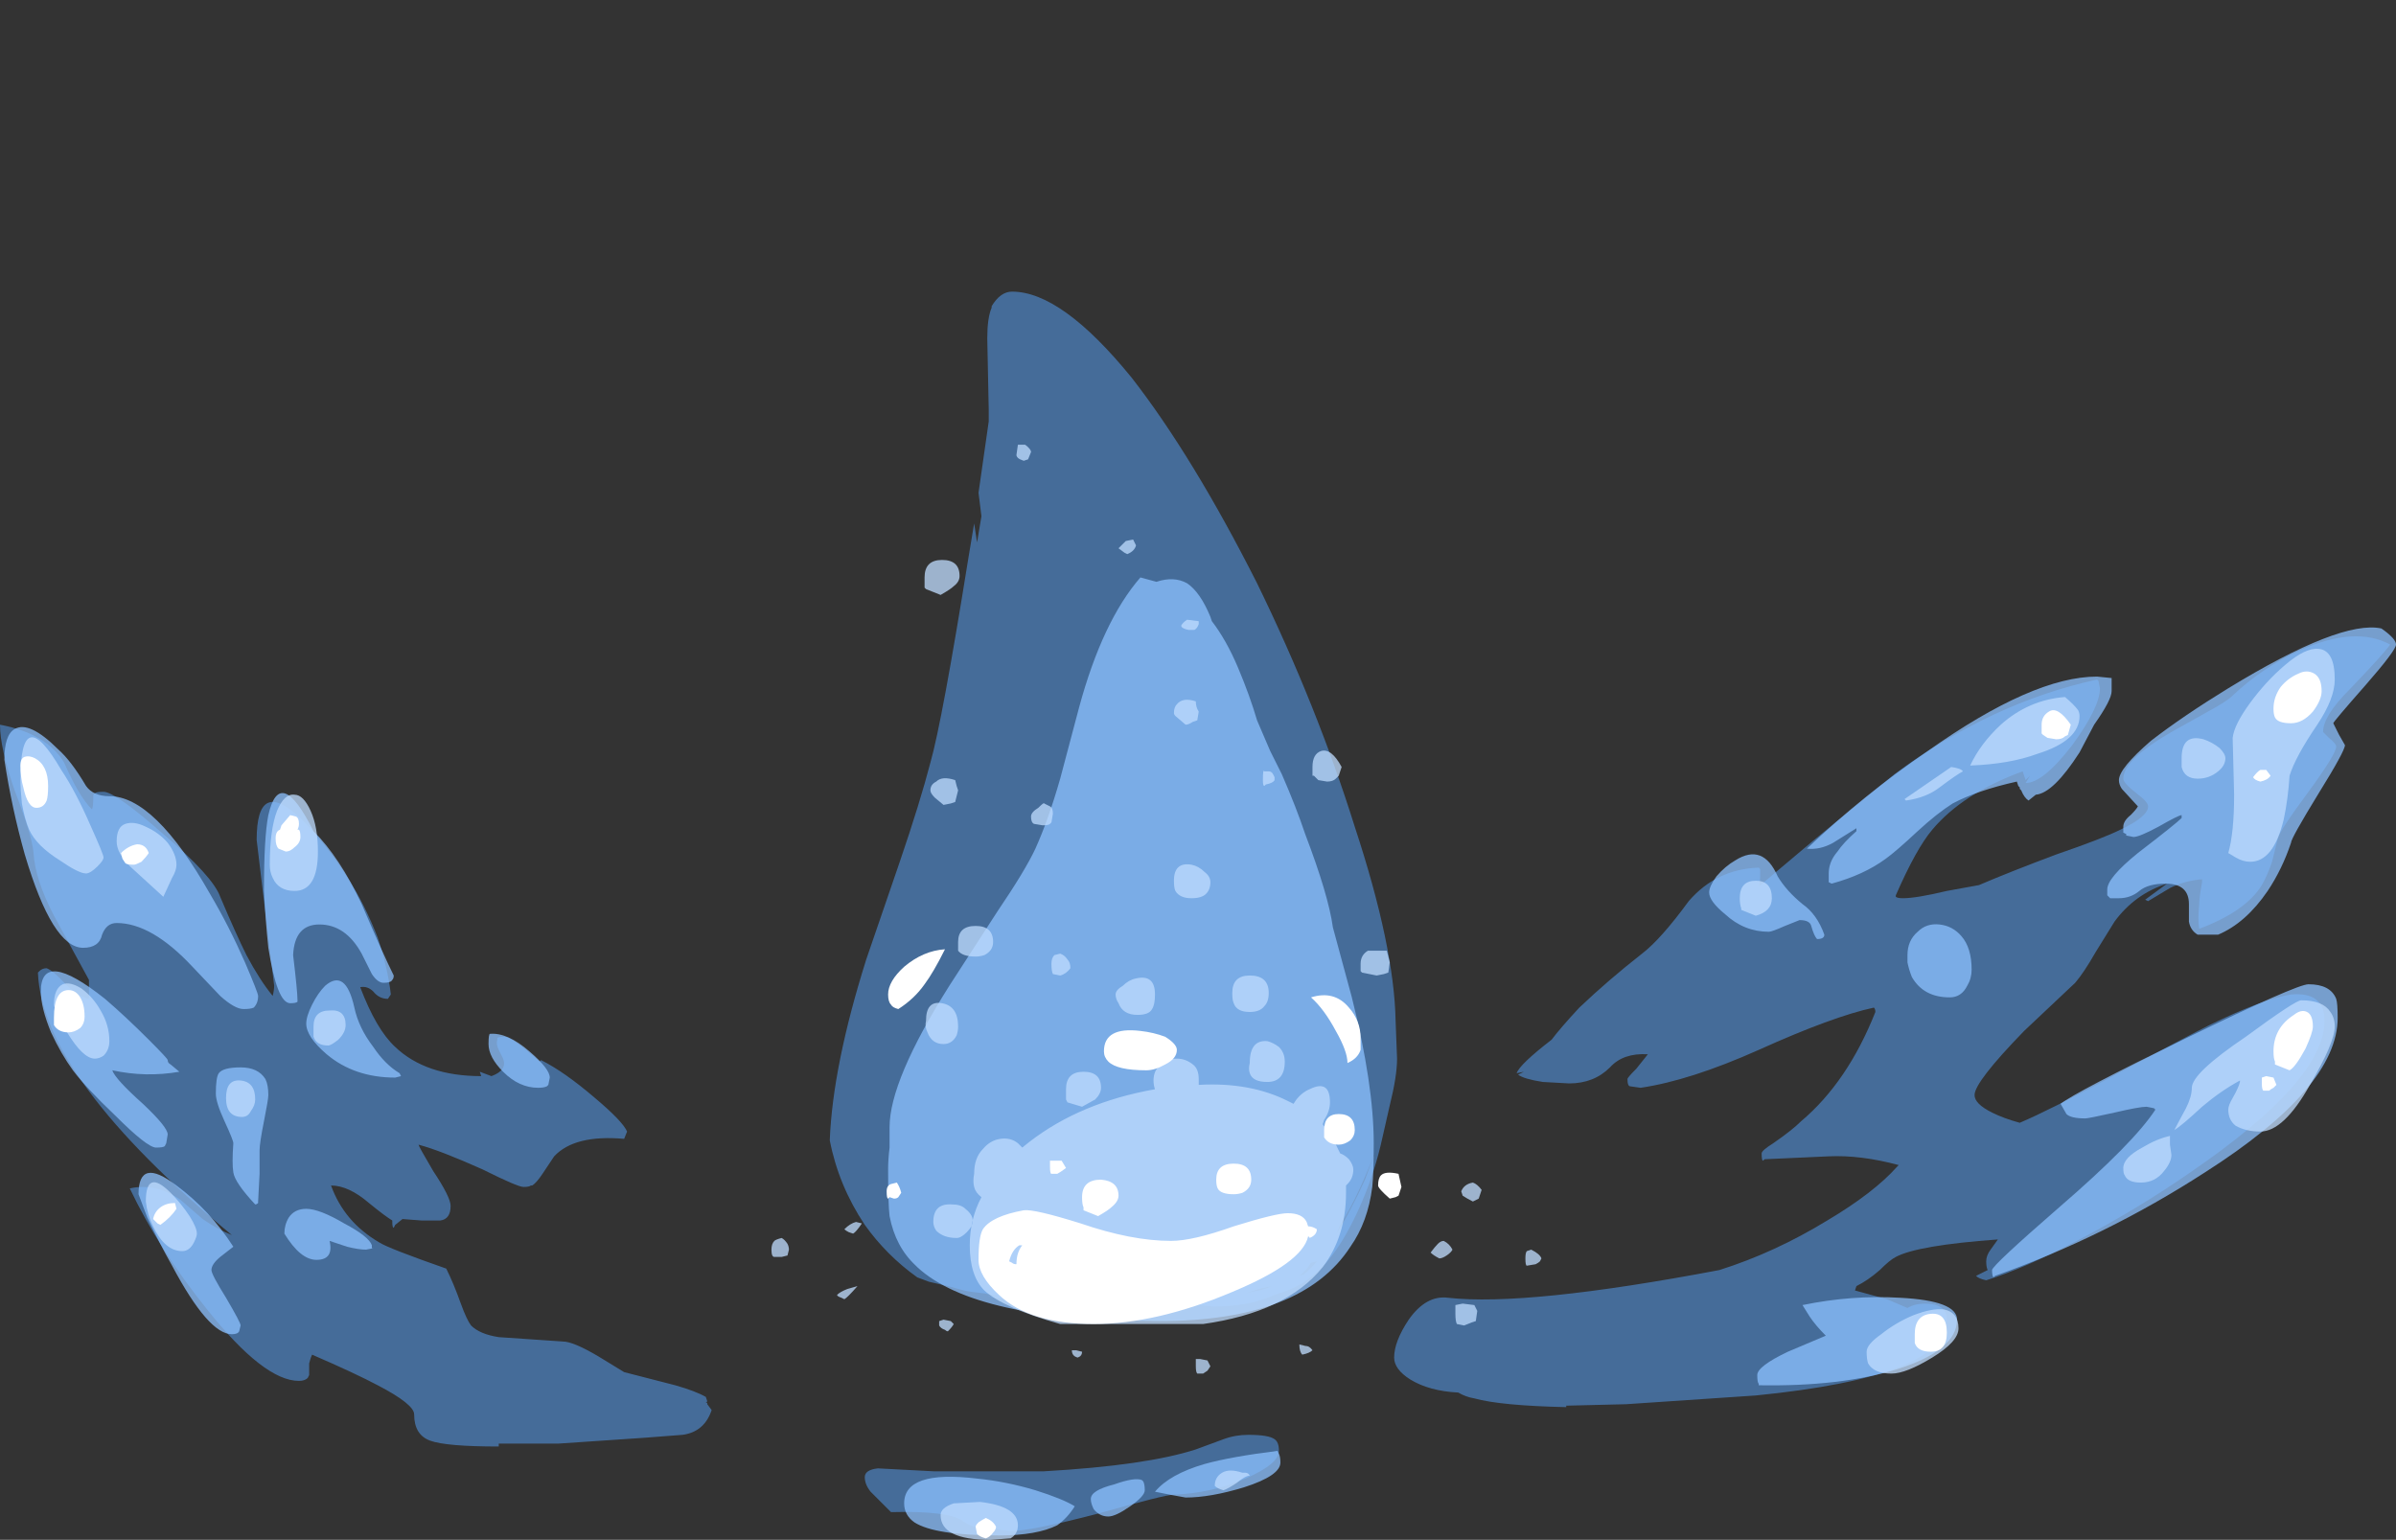 <?xml version="1.0" encoding="UTF-8" standalone="no"?>
<svg xmlns:ffdec="https://www.free-decompiler.com/flash" xmlns:xlink="http://www.w3.org/1999/xlink" ffdec:objectType="shape" height="52.8px" width="82.15px" xmlns="http://www.w3.org/2000/svg">
  <rect width="100%" height="100%" fill="#333333" stroke="none"/>
  <g transform="matrix(1.0, 0.0, 0.0, 1.0, 26.8, 46.55)">
    <path d="M2.85 -46.55 L2.85 -46.55 M7.2 -36.0 L7.2 -36.05 Q7.5 -36.55 7.9 -36.55 9.6 -36.55 12.0 -33.6 14.1 -30.9 16.3 -26.55 18.35 -22.35 19.65 -18.2 21.0 -14.1 21.05 -11.55 L21.1 -10.25 Q21.1 -9.65 20.85 -8.65 20.75 -8.2 20.6 -7.55 20.35 -6.4 19.9 -5.35 19.05 -3.35 18.0 -2.65 17.65 -2.4 17.2 -2.25 L16.9 -2.15 Q16.05 -1.75 14.8 -1.75 L14.3 -1.8 14.1 -1.75 13.45 -1.7 13.05 -1.6 Q12.25 -1.4 11.0 -1.4 L8.8 -1.85 7.05 -2.1 7.45 -2.1 6.95 -2.2 Q6.45 -2.25 6.25 -2.3 L5.7 -2.45 5.05 -2.6 4.65 -2.75 Q3.6 -3.5 2.85 -4.55 1.95 -5.9 1.65 -7.45 1.75 -10.0 2.9 -13.65 L4.05 -17.0 Q4.75 -19.05 5.1 -20.4 5.5 -21.8 6.4 -27.4 L6.6 -28.6 6.7 -27.95 6.85 -28.85 6.75 -29.65 7.1 -32.1 7.1 -32.5 7.05 -34.95 Q7.05 -35.65 7.2 -36.0 M16.35 -2.35 L15.9 -2.2 16.1 -2.25 Q16.5 -2.3 16.8 -2.45 L16.35 -2.35 M20.0 -6.1 L20.35 -7.05 Q20.1 -6.4 19.8 -5.75 19.5 -5.1 19.15 -4.55 L19.0 -4.2 Q19.55 -5.1 20.0 -6.1 M17.75 -2.8 L17.9 -2.85 Q18.15 -3.05 18.35 -3.3 L18.15 -3.25 Q18.0 -3.0 17.75 -2.8 M22.85 -2.05 Q25.55 -1.75 32.15 -3.0 34.05 -3.6 35.85 -4.7 37.45 -5.65 38.25 -6.55 L38.3 -6.6 Q37.0 -6.95 35.9 -6.9 L33.7 -6.8 33.65 -6.75 Q33.6 -6.75 33.6 -7.0 33.6 -7.1 34.0 -7.35 34.65 -7.8 34.95 -8.1 36.55 -9.45 37.5 -11.85 37.5 -11.95 37.45 -12.0 36.05 -11.7 33.5 -10.55 31.15 -9.5 29.45 -9.25 L29.1 -9.3 Q29.0 -9.3 29.0 -9.55 29.0 -9.6 29.3 -9.9 L29.7 -10.4 Q28.85 -10.45 28.4 -9.95 27.85 -9.4 27.0 -9.4 L26.1 -9.45 Q25.45 -9.55 25.25 -9.7 L25.45 -9.8 25.2 -9.75 Q25.3 -10.05 26.4 -10.9 26.7 -11.3 27.35 -12.0 28.35 -12.95 29.5 -13.85 30.15 -14.35 31.1 -15.65 32.05 -16.75 33.5 -16.8 L33.55 -16.75 33.55 -16.5 Q33.55 -16.3 33.5 -16.15 L35.4 -17.75 Q37.3 -19.3 38.15 -20.0 41.45 -22.45 45.1 -23.25 L45.15 -23.2 45.2 -22.95 Q45.2 -22.3 44.25 -21.0 43.25 -19.7 42.65 -19.7 L42.8 -19.95 42.65 -19.8 42.55 -20.1 Q40.5 -19.35 39.45 -18.1 38.9 -17.45 38.2 -15.85 L38.2 -15.8 Q38.25 -15.75 38.45 -15.75 38.9 -15.75 39.95 -16.0 L41.05 -16.2 Q42.1 -16.65 43.7 -17.25 45.3 -17.8 45.9 -18.1 46.85 -18.55 46.85 -18.9 46.85 -19.05 46.45 -19.35 46.0 -19.7 46.0 -19.85 46.0 -20.5 47.65 -21.45 L48.9 -22.15 Q49.55 -22.5 49.75 -22.7 50.75 -23.65 52.05 -24.25 53.95 -25.1 55.15 -24.45 54.95 -24.15 53.75 -22.9 52.85 -22.0 52.85 -21.45 L53.05 -21.25 Q53.3 -21.05 53.3 -20.95 53.3 -20.7 52.35 -19.4 51.35 -18.05 51.3 -17.8 L51.1 -17.0 Q50.95 -16.55 50.75 -16.2 50.2 -15.3 48.6 -14.7 48.55 -15.05 48.6 -15.5 48.6 -15.75 48.7 -16.3 L48.7 -16.4 Q48.1 -16.35 47.6 -16.1 L46.85 -15.65 46.75 -15.7 47.5 -16.25 Q46.4 -15.9 45.7 -14.95 L45.05 -13.9 Q44.65 -13.2 44.35 -12.85 43.5 -12.05 42.6 -11.2 40.9 -9.45 40.9 -9.0 40.9 -8.7 41.5 -8.4 41.9 -8.2 42.45 -8.05 43.5 -8.5 45.45 -9.55 48.35 -11.1 48.95 -11.4 50.8 -12.3 51.75 -12.45 52.9 -12.55 52.9 -11.55 52.9 -9.5 48.3 -6.35 46.5 -5.1 44.5 -4.05 42.6 -3.05 41.3 -2.65 41.05 -2.7 40.95 -2.8 L41.35 -3.0 Q41.3 -3.1 41.3 -3.3 41.3 -3.5 41.45 -3.7 L41.7 -4.05 Q38.95 -3.85 38.2 -3.45 38.0 -3.35 37.65 -3.0 37.25 -2.65 36.85 -2.45 L36.8 -2.3 37.9 -2.0 38.6 -1.7 Q38.85 -1.85 39.2 -1.85 39.95 -1.85 39.95 -1.3 39.95 0.65 33.4 1.3 L28.95 1.6 26.9 1.65 26.9 1.7 Q24.65 1.65 23.75 1.4 23.45 1.35 23.2 1.2 22.2 1.15 21.55 0.75 21.0 0.4 21.0 0.0 21.0 -0.55 21.5 -1.3 22.1 -2.15 22.85 -2.05 M16.9 2.8 Q17.05 2.9 17.05 3.2 17.05 3.65 15.9 4.15 14.75 4.65 13.45 4.7 13.15 4.7 10.85 5.35 8.55 5.95 7.85 5.95 L6.65 5.8 Q6.5 5.8 6.2 5.6 5.7 5.25 3.75 5.3 L3.05 4.6 Q2.85 4.35 2.85 4.1 2.85 3.85 3.3 3.8 L5.2 3.9 9.0 3.9 Q12.5 3.7 14.2 3.15 L15.15 2.8 Q15.55 2.65 16.0 2.65 16.7 2.65 16.9 2.8 M-23.6 -19.3 L-23.55 -19.35 Q-23.5 -19.4 -23.25 -19.4 -22.85 -19.4 -21.2 -17.95 -19.5 -16.5 -19.25 -15.8 -18.7 -14.5 -18.35 -13.8 -17.9 -12.95 -17.45 -12.4 -17.4 -12.6 -17.4 -12.75 L-18.0 -17.75 Q-18.0 -19.9 -16.5 -18.5 -15.6 -17.6 -14.85 -16.4 -14.3 -15.55 -13.85 -14.4 -13.5 -13.35 -13.4 -12.45 L-13.5 -12.3 Q-13.8 -12.3 -14.0 -12.55 -14.2 -12.75 -14.45 -12.7 -13.9 -11.25 -13.25 -10.65 -12.2 -9.65 -10.3 -9.65 L-10.35 -9.8 -9.95 -9.65 Q-9.4 -9.85 -9.55 -10.25 L-9.7 -10.55 Q-9.8 -10.75 -9.75 -10.9 L-9.75 -10.95 Q-9.75 -11.0 -9.5 -11.0 -9.25 -11.0 -8.3 -10.15 L-8.25 -10.2 Q-7.45 -9.8 -6.4 -8.9 -5.45 -8.1 -5.3 -7.75 L-5.4 -7.5 Q-7.1 -7.65 -7.8 -6.9 L-8.2 -6.3 Q-8.4 -6.0 -8.55 -5.9 L-8.6 -5.9 Q-8.65 -5.85 -8.85 -5.85 -9.05 -5.85 -10.25 -6.45 -11.7 -7.1 -12.45 -7.3 -12.45 -7.25 -11.95 -6.4 -11.35 -5.5 -11.35 -5.2 -11.35 -4.75 -11.7 -4.7 L-12.35 -4.7 -13.0 -4.75 -13.25 -4.55 -13.3 -4.45 Q-13.35 -4.45 -13.35 -4.65 L-13.35 -4.7 Q-13.6 -4.85 -14.15 -5.3 -14.85 -5.9 -15.45 -5.9 -15.0 -4.65 -13.8 -3.95 -13.5 -3.75 -11.5 -3.05 -11.25 -2.55 -11.0 -1.85 -10.8 -1.3 -10.65 -1.1 -10.35 -0.8 -9.7 -0.7 L-7.5 -0.55 Q-7.15 -0.55 -6.3 -0.05 L-5.4 0.5 -3.65 0.95 Q-2.95 1.15 -2.6 1.35 L-2.55 1.5 -2.6 1.55 -2.55 1.55 -2.55 1.6 -2.4 1.8 Q-2.65 2.55 -3.4 2.65 L-4.7 2.75 -7.65 2.95 -9.7 2.95 -9.7 3.05 Q-11.5 3.05 -12.05 2.85 -12.6 2.65 -12.6 1.95 -12.6 1.6 -13.85 0.95 -14.6 0.55 -16.1 -0.1 -16.15 0.0 -16.2 0.2 L-16.2 0.6 -16.25 0.7 Q-16.35 0.8 -16.55 0.8 -17.75 0.8 -19.7 -1.65 -21.35 -3.7 -22.35 -5.8 -21.45 -6.0 -20.6 -5.4 L-19.85 -4.75 Q-19.35 -4.4 -18.85 -4.2 -25.35 -9.6 -25.5 -13.2 L-25.5 -13.2 -25.45 -13.25 Q-25.35 -13.35 -25.2 -13.35 -24.95 -13.25 -24.55 -12.8 -24.15 -12.4 -23.75 -12.3 L-23.75 -12.95 -24.95 -15.15 Q-25.6 -16.4 -25.65 -17.3 -25.7 -17.9 -26.3 -19.45 -26.8 -20.9 -26.8 -21.7 -25.2 -21.4 -24.6 -20.4 -24.1 -19.25 -23.65 -18.8 -23.6 -18.85 -23.6 -19.3" fill="#59a5ff" fill-opacity="0.502" fill-rule="evenodd" stroke="none"/>
    <path d="M14.75 -25.25 Q15.25 -24.6 15.65 -23.65 16.05 -22.7 16.3 -21.85 L16.75 -20.8 17.15 -20.0 Q17.65 -18.85 17.95 -17.95 18.75 -15.85 18.9 -14.75 L19.55 -12.35 Q20.3 -9.35 20.3 -7.35 20.3 -6.3 20.25 -5.85 20.1 -4.65 19.5 -3.8 17.85 -1.25 12.95 -1.25 6.65 -1.25 4.65 -3.1 L4.6 -3.15 Q3.9 -3.8 3.7 -4.85 3.65 -5.25 3.65 -6.45 3.65 -6.8 3.7 -7.2 L3.7 -7.9 Q3.7 -9.5 5.75 -12.75 L7.4 -15.3 Q8.35 -16.7 8.7 -17.45 9.15 -18.45 9.55 -19.85 L10.2 -22.3 Q11.0 -25.25 12.3 -26.75 L12.85 -26.6 Q13.45 -26.8 13.9 -26.55 14.35 -26.25 14.7 -25.4 L14.75 -25.25 M45.6 -23.3 L45.6 -22.85 Q45.6 -22.55 45.0 -21.7 L44.5 -20.75 Q43.6 -19.35 43.0 -19.3 L42.75 -19.1 Q42.6 -19.2 42.5 -19.45 L42.45 -19.5 42.45 -19.55 42.4 -19.6 42.35 -19.75 Q41.0 -19.45 40.15 -19.0 39.6 -18.65 38.95 -18.05 38.2 -17.35 37.85 -17.1 37.1 -16.55 36.0 -16.25 L35.9 -16.3 35.9 -16.6 Q35.9 -17.0 36.2 -17.35 36.4 -17.65 36.85 -18.05 L36.85 -18.15 36.05 -17.65 Q35.6 -17.4 35.15 -17.45 37.1 -19.3 39.3 -20.8 42.9 -23.35 45.1 -23.35 L45.6 -23.3 M35.5 -14.35 Q35.4 -14.45 35.3 -14.8 35.25 -15.0 34.9 -15.0 L34.4 -14.8 Q33.95 -14.6 33.85 -14.6 33.0 -14.6 32.35 -15.2 31.8 -15.65 31.8 -15.95 31.8 -16.15 32.05 -16.5 32.35 -16.85 32.7 -17.05 33.65 -17.65 34.15 -16.5 34.45 -16.0 35.0 -15.55 35.5 -15.2 35.75 -14.5 35.75 -14.35 35.5 -14.35 M39.7 -14.85 Q40.15 -14.8 40.45 -14.45 40.8 -14.05 40.8 -13.3 40.8 -13.0 40.65 -12.75 40.45 -12.35 40.05 -12.35 39.15 -12.35 38.75 -13.05 38.65 -13.3 38.6 -13.55 L38.6 -13.8 Q38.6 -14.3 38.95 -14.6 39.25 -14.9 39.7 -14.85 M45.85 -19.8 Q45.85 -20.2 46.95 -21.15 48.05 -22.0 49.6 -22.95 53.45 -25.3 54.85 -25.0 55.35 -24.65 55.35 -24.45 55.35 -24.25 54.3 -23.05 53.2 -21.8 53.2 -21.75 L53.4 -21.35 53.6 -21.0 Q53.6 -20.8 52.7 -19.35 51.75 -17.8 51.75 -17.65 51.45 -16.75 50.95 -16.0 50.2 -14.9 49.25 -14.5 L48.55 -14.5 Q48.3 -14.65 48.25 -14.95 L48.25 -15.55 Q48.25 -16.25 47.45 -16.25 46.85 -16.25 46.55 -16.0 46.25 -15.75 45.85 -15.75 L45.55 -15.75 45.45 -15.85 45.45 -16.05 Q45.45 -16.45 46.5 -17.3 47.8 -18.3 48.0 -18.5 L48.0 -18.6 Q47.9 -18.6 47.2 -18.2 46.55 -17.85 46.35 -17.85 L46.1 -17.9 46.1 -17.95 46.0 -18.0 46.0 -18.2 Q46.0 -18.4 46.25 -18.6 46.45 -18.8 46.5 -18.9 L45.95 -19.5 Q45.85 -19.65 45.85 -19.8 M44.7 -8.2 Q44.2 -8.2 44.05 -8.35 L43.85 -8.7 Q44.35 -9.1 48.15 -10.95 51.95 -12.8 52.35 -12.8 53.1 -12.8 53.3 -12.3 53.35 -12.15 53.35 -11.65 53.35 -9.25 48.8 -6.35 45.4 -4.15 41.6 -2.8 L41.55 -2.75 Q41.5 -2.8 41.5 -3.0 41.5 -3.15 43.8 -5.15 46.35 -7.35 47.1 -8.5 L47.05 -8.55 46.8 -8.6 Q46.55 -8.6 45.7 -8.4 44.8 -8.2 44.7 -8.2 M35.25 -1.4 L35.0 -1.8 Q36.7 -2.15 38.35 -2.05 40.3 -1.95 40.3 -1.3 40.3 -0.25 38.25 0.4 36.3 1.0 33.5 0.95 L33.5 0.9 Q33.45 0.85 33.45 0.6 33.45 0.3 34.5 -0.2 L35.8 -0.75 Q35.45 -1.1 35.25 -1.4 M17.05 3.3 Q17.1 3.4 17.1 3.6 17.1 4.05 15.85 4.45 14.7 4.8 13.85 4.8 L13.3 4.7 12.8 4.6 Q13.3 4.0 14.5 3.65 15.4 3.4 17.0 3.2 L17.05 3.3 M12.4 4.25 Q12.45 4.35 12.45 4.55 12.45 4.75 11.95 5.1 11.45 5.45 11.2 5.45 10.9 5.45 10.7 5.2 10.6 5.0 10.6 4.85 10.6 4.55 11.4 4.35 12.1 4.1 12.35 4.2 L12.4 4.25 M9.45 5.75 Q8.75 6.1 7.45 6.1 5.25 6.1 4.55 5.65 4.2 5.4 4.2 5.0 4.2 3.85 6.7 4.15 7.7 4.25 8.7 4.55 9.65 4.85 10.05 5.1 9.8 5.5 9.45 5.75 M-26.65 -20.5 Q-26.65 -21.35 -26.3 -21.55 -25.8 -21.85 -24.8 -20.85 -24.35 -20.45 -23.85 -19.6 -23.6 -19.25 -23.05 -19.25 -21.5 -19.25 -19.6 -15.9 -18.95 -14.8 -18.4 -13.55 -17.95 -12.5 -17.95 -12.4 -17.95 -12.15 -18.1 -12.0 -18.2 -11.95 -18.45 -11.95 -18.75 -11.95 -19.25 -12.4 L-20.2 -13.4 Q-21.6 -14.9 -22.8 -14.9 -23.15 -14.9 -23.3 -14.5 -23.4 -14.05 -23.95 -14.05 -25.0 -14.05 -25.95 -17.25 -26.4 -18.85 -26.65 -20.5 M-25.05 -11.15 Q-25.4 -12.0 -25.4 -12.55 -25.4 -14.05 -23.2 -12.3 -22.5 -11.7 -21.7 -10.9 -21.05 -10.25 -21.05 -10.2 -21.05 -10.1 -20.95 -10.05 L-20.65 -9.8 Q-21.8 -9.6 -22.95 -9.85 -22.85 -9.55 -21.9 -8.7 -21.05 -7.9 -21.05 -7.65 L-21.1 -7.35 -21.15 -7.25 Q-21.2 -7.2 -21.45 -7.2 -21.75 -7.2 -22.85 -8.3 -23.85 -9.25 -24.3 -9.85 -24.7 -10.4 -25.05 -11.15 M-17.6 -18.6 Q-17.2 -20.35 -16.05 -18.05 -15.15 -17.15 -14.4 -15.55 -13.65 -13.8 -13.3 -13.1 -13.3 -13.0 -13.35 -12.95 -13.4 -12.85 -13.65 -12.85 -13.85 -12.85 -14.05 -13.15 L-14.4 -13.85 Q-14.95 -14.85 -15.85 -14.85 -16.7 -14.85 -16.75 -13.8 -16.6 -12.55 -16.6 -12.25 L-16.6 -12.2 Q-16.65 -12.15 -16.85 -12.15 -17.3 -12.15 -17.6 -14.05 -17.7 -15.0 -17.75 -16.0 -17.75 -17.85 -17.6 -18.6 M-14.65 -12.0 Q-14.5 -11.3 -14.0 -10.65 -13.6 -10.05 -13.1 -9.75 L-13.05 -9.65 -13.25 -9.6 Q-14.65 -9.6 -15.6 -10.4 -16.3 -11.0 -16.3 -11.45 -16.3 -11.7 -16.1 -12.1 -15.9 -12.5 -15.65 -12.75 -14.95 -13.35 -14.65 -12.0 M-17.7 -9.55 Q-17.6 -9.35 -17.6 -9.0 -17.6 -8.85 -17.75 -8.1 -17.9 -7.35 -17.9 -7.1 L-17.9 -6.3 -17.95 -5.35 -17.95 -5.3 Q-18.0 -5.25 -18.05 -5.25 -18.75 -6.0 -18.8 -6.35 -18.85 -6.65 -18.8 -7.35 -18.8 -7.45 -19.1 -8.1 -19.4 -8.75 -19.4 -9.05 -19.4 -9.6 -19.3 -9.75 -19.15 -9.95 -18.55 -9.95 -17.95 -9.95 -17.7 -9.55 M-20.75 -5.9 Q-19.6 -5.05 -18.8 -3.8 L-19.25 -3.45 Q-19.55 -3.2 -19.55 -3.0 -19.55 -2.85 -19.05 -2.05 -18.55 -1.2 -18.55 -1.1 L-18.6 -0.9 Q-18.65 -0.8 -18.85 -0.8 -19.65 -0.8 -20.9 -3.15 -21.35 -3.95 -21.75 -4.8 L-22.05 -5.6 Q-22.05 -6.9 -20.75 -5.9 M-14.05 -3.75 L-14.0 -3.75 -14.25 -3.7 Q-14.5 -3.7 -14.9 -3.8 L-15.5 -4.0 Q-15.35 -3.35 -15.95 -3.35 -16.5 -3.35 -17.05 -4.25 -17.05 -4.55 -16.9 -4.8 -16.7 -5.1 -16.3 -5.1 -15.85 -5.1 -15.0 -4.6 -14.15 -4.15 -14.05 -3.85 L-14.05 -3.75 M-10.0 -11.1 Q-9.4 -11.15 -8.65 -10.5 -7.95 -9.9 -7.95 -9.6 L-8.0 -9.35 -8.05 -9.3 Q-8.15 -9.25 -8.35 -9.25 -9.0 -9.25 -9.55 -9.8 -10.05 -10.3 -10.05 -10.75 -10.05 -11.1 -10.0 -11.1" fill="#8cc1ff" fill-opacity="0.753" fill-rule="evenodd" stroke="none"/>
    <path d="M8.55 -31.05 L8.45 -30.8 8.3 -30.75 Q8.15 -30.8 8.1 -30.85 8.05 -30.9 8.05 -30.95 L8.1 -31.3 8.35 -31.3 Q8.55 -31.15 8.55 -31.05 M12.05 -28.05 L12.15 -27.85 Q12.1 -27.65 11.85 -27.55 L11.75 -27.6 11.55 -27.75 Q11.7 -27.9 11.8 -28.0 L12.05 -28.05 M14.3 -25.15 Q14.25 -25.0 14.15 -24.95 L13.95 -24.95 Q13.7 -25.0 13.7 -25.1 13.75 -25.2 13.9 -25.3 L14.3 -25.25 14.3 -25.15 M14.2 -22.5 Q14.2 -22.3 14.3 -22.15 L14.25 -21.85 14.1 -21.8 Q13.95 -21.7 13.85 -21.7 L13.5 -22.0 Q13.45 -22.05 13.45 -22.1 13.45 -22.3 13.55 -22.4 13.75 -22.65 14.2 -22.5 M16.85 -20.0 L16.9 -19.9 16.9 -19.8 Q16.85 -19.7 16.6 -19.65 L16.55 -19.6 Q16.5 -19.6 16.5 -19.8 16.5 -20.2 16.55 -20.1 L16.7 -20.1 Q16.8 -20.1 16.85 -20.0 M13.5 -16.0 Q13.45 -16.1 13.45 -16.35 13.45 -17.0 14.05 -16.9 14.3 -16.85 14.5 -16.65 14.7 -16.5 14.7 -16.3 14.7 -16.05 14.55 -15.9 14.4 -15.75 14.05 -15.75 13.65 -15.75 13.5 -16.0 M19.1 -19.95 L19.0 -19.85 Q18.9 -19.75 18.7 -19.75 L18.4 -19.8 18.25 -19.95 18.2 -19.95 Q18.2 -20.05 18.2 -20.25 18.2 -20.7 18.5 -20.8 18.85 -20.9 19.2 -20.25 L19.1 -19.95 M5.9 -26.45 Q5.8 -26.35 5.45 -26.15 L4.95 -26.35 4.9 -26.4 Q4.9 -26.55 4.9 -26.75 4.9 -27.35 5.5 -27.35 6.1 -27.35 6.1 -26.8 6.1 -26.6 5.9 -26.45 M5.25 -19.2 Q5.1 -19.35 5.1 -19.45 5.1 -19.65 5.3 -19.75 5.5 -19.95 5.95 -19.8 L6.0 -19.6 6.05 -19.45 5.95 -19.05 5.8 -19.0 5.55 -18.95 5.25 -19.2 M8.95 -18.25 L8.65 -18.3 Q8.55 -18.35 8.55 -18.55 8.55 -18.7 8.8 -18.85 9.0 -19.05 9.0 -19.0 L9.2 -18.9 Q9.3 -18.85 9.3 -18.65 L9.25 -18.35 9.2 -18.3 Q9.15 -18.25 8.95 -18.25 M7.25 -14.25 Q7.25 -13.95 6.95 -13.8 6.8 -13.75 6.65 -13.75 6.2 -13.75 6.05 -13.95 6.05 -14.05 6.05 -14.25 6.05 -14.8 6.65 -14.8 7.25 -14.8 7.25 -14.25 M9.9 -13.35 Q9.75 -13.15 9.55 -13.1 L9.3 -13.15 Q9.25 -13.25 9.25 -13.5 9.25 -13.7 9.35 -13.8 L9.55 -13.85 Q9.7 -13.8 9.8 -13.65 9.9 -13.55 9.9 -13.35 M11.45 -12.45 Q11.45 -12.6 11.7 -12.75 11.9 -12.95 12.15 -13.0 12.8 -13.15 12.8 -12.45 12.8 -12.1 12.7 -11.95 12.6 -11.75 12.2 -11.75 11.7 -11.75 11.55 -12.15 11.45 -12.3 11.45 -12.45 M6.0 -11.05 Q5.85 -10.75 5.55 -10.75 5.15 -10.75 5.0 -11.15 4.9 -11.35 4.95 -11.55 4.95 -12.25 5.5 -12.15 6.05 -12.05 6.05 -11.35 6.05 -11.2 6.0 -11.05 M8.1 -7.35 L8.25 -7.2 8.5 -7.4 Q10.25 -8.75 12.8 -9.2 12.75 -9.35 12.75 -9.5 12.75 -9.85 13.0 -10.05 13.2 -10.25 13.55 -10.25 13.85 -10.25 14.1 -10.05 14.3 -9.9 14.3 -9.55 L14.3 -9.35 Q16.05 -9.45 17.35 -8.8 L17.55 -8.7 17.65 -8.85 Q17.85 -9.1 18.1 -9.2 18.8 -9.55 18.8 -8.75 18.8 -8.45 18.6 -8.15 L18.55 -8.0 Q18.9 -7.55 19.15 -7.0 19.3 -6.95 19.45 -6.8 19.6 -6.6 19.6 -6.45 19.6 -6.15 19.4 -5.95 L19.35 -5.9 19.35 -5.65 Q19.35 -4.15 18.55 -3.1 17.3 -1.55 14.45 -1.15 L9.55 -1.15 Q7.6 -1.7 6.95 -2.3 6.45 -2.8 6.45 -3.85 6.45 -4.75 6.85 -5.5 6.65 -5.65 6.6 -5.85 6.55 -6.05 6.6 -6.3 6.6 -6.85 6.9 -7.15 7.15 -7.45 7.5 -7.5 7.85 -7.55 8.1 -7.35 M10.75 -8.85 L10.3 -8.6 9.8 -8.75 9.75 -8.85 Q9.75 -8.95 9.75 -9.2 9.75 -9.8 10.35 -9.8 10.95 -9.8 10.95 -9.25 10.95 -9.05 10.75 -8.85 M5.2 -4.65 Q5.2 -5.3 5.85 -5.25 6.15 -5.25 6.3 -5.1 6.55 -4.9 6.55 -4.7 6.55 -4.5 6.35 -4.3 6.15 -4.1 6.0 -4.1 5.55 -4.1 5.3 -4.35 5.2 -4.5 5.2 -4.65 M2.45 -4.25 L2.3 -4.3 Q2.2 -4.35 2.15 -4.4 2.35 -4.6 2.55 -4.65 L2.75 -4.6 Q2.55 -4.3 2.45 -4.25 M0.25 -3.7 L0.2 -3.5 0.0 -3.45 -0.25 -3.45 Q-0.35 -3.45 -0.35 -3.7 -0.35 -3.9 -0.25 -4.0 -0.2 -4.05 0.0 -4.1 0.1 -4.05 0.2 -3.9 0.25 -3.8 0.25 -3.7 M2.15 -2.0 L2.05 -2.05 Q1.9 -2.1 1.9 -2.15 2.0 -2.25 2.25 -2.35 L2.6 -2.45 Q2.25 -2.05 2.15 -2.0 M5.6 -0.95 Q5.45 -1.0 5.4 -1.1 L5.4 -1.25 5.55 -1.3 5.8 -1.25 5.9 -1.15 Q5.85 -1.05 5.7 -0.9 5.65 -0.9 5.6 -0.95 M10.1 -0.25 L10.3 -0.2 Q10.3 -0.05 10.15 0.0 9.95 -0.05 9.95 -0.25 L10.1 -0.25 M20.8 -13.75 L20.85 -13.55 20.8 -13.2 20.65 -13.15 20.4 -13.1 19.9 -13.2 19.85 -13.25 Q19.85 -13.3 19.85 -13.5 19.85 -13.8 20.1 -13.95 L20.75 -13.95 20.8 -13.75 M16.55 -12.05 Q16.4 -11.85 16.05 -11.85 15.6 -11.85 15.5 -12.15 15.45 -12.25 15.45 -12.5 15.45 -13.1 16.05 -13.1 16.7 -13.1 16.7 -12.5 16.7 -12.2 16.55 -12.05 M17.05 -10.65 Q17.25 -10.45 17.25 -10.15 17.25 -9.45 16.65 -9.45 16.15 -9.45 16.05 -9.75 16.0 -9.9 16.05 -10.1 16.05 -10.9 16.65 -10.85 16.85 -10.8 17.05 -10.65 M23.0 -3.7 Q22.95 -3.6 22.8 -3.5 22.65 -3.4 22.55 -3.4 22.35 -3.5 22.25 -3.6 22.4 -3.8 22.5 -3.9 22.6 -4.0 22.7 -4.0 22.9 -3.9 23.0 -3.7 M17.85 -0.1 Q17.75 -0.2 17.75 -0.45 L17.95 -0.4 Q18.1 -0.4 18.2 -0.25 18.1 -0.15 17.85 -0.1 M23.1 -1.8 L23.35 -1.85 23.75 -1.8 23.85 -1.6 23.8 -1.25 23.65 -1.2 23.4 -1.1 23.15 -1.15 Q23.1 -1.25 23.1 -1.5 23.1 -1.85 23.1 -1.8 M44.45 -22.2 Q44.5 -22.1 44.5 -22.0 44.5 -21.15 43.05 -20.7 42.1 -20.35 40.75 -20.3 41.1 -21.05 41.8 -21.7 42.75 -22.55 44.0 -22.65 44.3 -22.4 44.45 -22.2 M40.5 -20.1 Q40.3 -20.0 39.7 -19.55 39.25 -19.2 38.55 -19.1 L38.5 -19.15 40.1 -20.25 Q40.45 -20.2 40.5 -20.1 M33.4 -15.15 L32.9 -15.35 32.9 -15.4 Q32.85 -15.55 32.85 -15.75 32.85 -16.35 33.4 -16.35 33.95 -16.35 33.95 -15.75 33.95 -15.3 33.4 -15.15 M23.7 -6.0 Q23.85 -5.95 24.0 -5.75 L23.9 -5.45 23.7 -5.35 Q23.5 -5.45 23.35 -5.55 L23.3 -5.7 Q23.4 -5.95 23.7 -6.0 M25.7 -3.7 Q26.0 -3.55 26.05 -3.4 L26.0 -3.3 Q25.95 -3.25 25.85 -3.2 L25.55 -3.15 Q25.5 -3.15 25.5 -3.4 25.5 -3.6 25.55 -3.65 L25.7 -3.7 M39.45 0.0 Q38.55 0.55 38.05 0.55 37.45 0.55 37.25 0.2 37.2 0.05 37.2 -0.2 37.2 -0.45 37.7 -0.8 38.2 -1.2 38.8 -1.45 39.45 -1.7 39.85 -1.65 40.35 -1.55 40.35 -1.0 40.35 -0.55 39.45 0.0 M46.0 -6.5 Q46.0 -6.85 46.65 -7.2 47.15 -7.5 47.6 -7.6 L47.6 -7.3 47.65 -6.95 Q47.65 -6.7 47.4 -6.4 47.1 -6.0 46.6 -6.0 46.15 -6.0 46.05 -6.25 46.0 -6.3 46.0 -6.5 M52.65 -21.7 Q51.9 -20.6 51.7 -19.95 51.65 -19.15 51.5 -18.45 51.15 -17.0 50.35 -17.0 50.1 -17.0 49.85 -17.15 L49.6 -17.3 Q49.8 -18.0 49.8 -19.3 L49.75 -21.25 Q49.8 -21.7 50.35 -22.45 50.9 -23.2 51.55 -23.75 52.25 -24.35 52.7 -24.3 53.25 -24.25 53.25 -23.25 53.25 -22.6 52.65 -21.7 M49.25 -20.1 Q48.95 -19.85 48.55 -19.85 48.1 -19.85 48.0 -20.25 L48.0 -20.55 Q48.0 -21.4 48.75 -21.2 49.05 -21.1 49.3 -20.9 49.5 -20.7 49.5 -20.55 49.5 -20.3 49.25 -20.1 M53.1 -11.85 Q53.25 -11.65 53.25 -11.35 53.25 -10.8 52.4 -9.35 51.5 -7.75 50.7 -7.75 50.2 -7.75 49.85 -7.95 49.6 -8.15 49.6 -8.5 49.6 -8.65 49.75 -8.9 49.95 -9.25 50.0 -9.45 L50.0 -9.5 Q49.35 -9.15 48.7 -8.6 48.0 -7.95 47.75 -7.8 47.85 -8.0 48.15 -8.55 48.35 -8.95 48.35 -9.25 48.35 -9.75 50.2 -11.0 51.9 -12.25 52.1 -12.25 52.85 -12.25 53.1 -11.85 M14.7 0.3 L14.6 0.45 14.45 0.55 14.25 0.55 Q14.2 0.5 14.2 0.3 14.2 -0.05 14.2 0.05 L14.35 0.05 14.6 0.1 14.7 0.3 M15.8 3.95 L15.9 3.95 Q16.0 3.95 16.05 4.05 15.9 4.05 15.6 4.3 15.3 4.5 15.15 4.55 14.95 4.5 14.85 4.4 14.85 4.1 15.1 3.95 15.35 3.8 15.8 3.95 M7.85 6.2 L7.15 6.25 Q5.45 6.25 5.45 5.4 5.45 5.15 5.9 5.0 L6.8 4.95 Q8.1 5.1 8.1 5.75 8.1 6.05 7.85 6.2 M-23.45 -16.85 Q-23.7 -16.6 -23.85 -16.6 -24.1 -16.6 -24.75 -17.05 -25.55 -17.55 -25.8 -18.1 -25.95 -18.45 -26.05 -19.0 -26.1 -19.5 -26.1 -19.8 -26.1 -22.55 -24.7 -20.15 -24.2 -19.4 -23.7 -18.25 -23.25 -17.25 -23.25 -17.15 -23.25 -17.05 -23.45 -16.85 M-23.55 -10.25 Q-23.95 -10.25 -24.5 -11.15 -24.95 -11.95 -24.95 -12.1 -24.95 -12.65 -24.65 -12.8 -24.4 -12.9 -24.0 -12.65 -23.6 -12.35 -23.35 -11.9 -23.05 -11.4 -23.05 -10.85 -23.05 -10.55 -23.25 -10.35 -23.4 -10.25 -23.55 -10.25 M-21.8 -18.2 Q-21.35 -18.0 -21.05 -17.65 -20.75 -17.25 -20.75 -16.9 -20.75 -16.7 -20.9 -16.45 L-21.2 -15.8 -22.35 -16.85 Q-22.8 -17.3 -22.8 -17.7 -22.8 -18.2 -22.5 -18.3 -22.2 -18.4 -21.8 -18.2 M-17.55 -16.9 Q-17.55 -18.1 -17.3 -18.75 -17.05 -19.35 -16.7 -19.3 -16.4 -19.3 -16.15 -18.75 -15.9 -18.2 -15.9 -17.35 -15.9 -16.0 -16.7 -16.0 -17.25 -16.0 -17.45 -16.45 -17.55 -16.65 -17.55 -16.9 M-15.2 -10.9 Q-15.45 -10.7 -15.55 -10.7 -15.95 -10.7 -16.05 -11.0 L-16.05 -11.35 Q-16.05 -11.9 -15.5 -11.9 -14.95 -11.95 -14.95 -11.4 -14.95 -11.15 -15.2 -10.9 M-18.2 -8.45 Q-18.3 -8.25 -18.5 -8.25 -19.05 -8.25 -19.05 -8.9 -19.05 -9.55 -18.55 -9.5 -18.05 -9.45 -18.05 -8.85 -18.05 -8.65 -18.2 -8.45 M-20.15 -3.95 Q-20.3 -3.65 -20.55 -3.65 -21.15 -3.65 -21.55 -4.5 -21.75 -4.9 -21.8 -5.35 -21.8 -6.5 -20.95 -5.65 -20.6 -5.3 -20.3 -4.85 -20.05 -4.45 -20.05 -4.25 -20.05 -4.15 -20.15 -3.95" fill="#bfdcff" fill-opacity="0.753" fill-rule="evenodd" stroke="none"/>
    <path d="M11.05 -10.5 Q11.05 -11.35 12.3 -11.2 12.75 -11.15 13.15 -11.0 13.55 -10.75 13.55 -10.55 13.55 -10.25 13.15 -10.05 12.8 -9.85 12.5 -9.85 11.5 -9.85 11.2 -10.15 11.05 -10.3 11.05 -10.5 M3.75 -12.1 Q3.65 -12.2 3.65 -12.45 3.65 -12.9 4.2 -13.4 4.85 -13.95 5.6 -14.0 5.2 -13.2 4.9 -12.8 4.55 -12.3 4.0 -11.95 3.8 -12.0 3.75 -12.1 M4.1 -5.65 L4.0 -5.5 Q3.95 -5.45 3.85 -5.45 L3.7 -5.5 3.65 -5.45 Q3.6 -5.45 3.6 -5.7 3.6 -5.9 3.75 -5.95 L3.95 -6.0 Q4.05 -5.85 4.1 -5.65 M11.55 -5.55 Q11.55 -5.35 11.3 -5.15 11.2 -5.05 10.85 -4.85 L10.35 -5.05 10.35 -5.15 Q10.3 -5.25 10.3 -5.5 10.3 -6.1 10.95 -6.1 11.55 -6.05 11.55 -5.55 M9.75 -6.5 Q9.55 -6.35 9.45 -6.3 L9.25 -6.3 Q9.2 -6.3 9.2 -6.55 9.2 -6.9 9.2 -6.75 L9.6 -6.75 9.75 -6.5 M8.15 -3.85 Q7.9 -3.7 7.8 -3.3 L7.9 -3.25 Q7.95 -3.2 8.05 -3.2 8.05 -3.6 8.25 -3.85 8.2 -3.85 8.15 -3.85 M8.3 -5.05 Q8.65 -5.1 10.25 -4.6 12.0 -4.0 13.35 -4.0 14.1 -4.0 15.5 -4.5 16.95 -4.95 17.35 -4.95 17.85 -4.95 18.0 -4.65 L18.05 -4.5 Q18.2 -4.5 18.35 -4.4 18.35 -4.2 18.1 -4.1 18.1 -4.15 18.05 -4.15 17.85 -3.25 15.45 -2.25 12.85 -1.15 10.7 -1.15 8.5 -1.15 7.45 -2.15 6.75 -2.8 6.75 -3.35 6.75 -4.15 6.9 -4.4 7.2 -4.85 8.3 -5.05 M19.85 -10.95 L19.85 -10.55 Q19.75 -10.25 19.4 -10.1 19.4 -10.5 19.0 -11.2 18.6 -11.95 18.15 -12.35 18.95 -12.6 19.45 -12.0 19.85 -11.55 19.85 -10.95 M19.5 -7.45 Q19.3 -7.3 19.1 -7.3 18.75 -7.3 18.6 -7.55 18.6 -7.6 18.6 -7.8 18.6 -8.35 19.1 -8.35 19.65 -8.35 19.65 -7.8 19.65 -7.6 19.5 -7.45 M15.8 -5.65 Q15.65 -5.6 15.5 -5.6 15.05 -5.6 14.95 -5.8 14.9 -5.9 14.9 -6.1 14.9 -6.65 15.5 -6.65 16.1 -6.65 16.1 -6.1 16.1 -5.8 15.8 -5.65 M21.25 -5.85 L21.15 -5.55 21.05 -5.5 20.85 -5.45 Q20.45 -5.8 20.45 -5.9 20.45 -6.15 20.55 -6.25 20.7 -6.4 21.15 -6.3 L21.25 -5.85 M44.1 -21.35 L44.0 -21.3 Q43.9 -21.2 43.7 -21.2 L43.4 -21.25 43.25 -21.35 43.2 -21.4 Q43.2 -21.45 43.2 -21.7 43.2 -22.0 43.45 -22.15 43.75 -22.35 44.2 -21.7 L44.1 -21.35 M39.4 -0.2 Q38.95 -0.2 38.85 -0.5 38.85 -0.65 38.85 -0.8 38.85 -1.45 39.4 -1.5 39.95 -1.55 39.95 -0.85 39.95 -0.2 39.4 -0.2 M52.5 -22.15 Q52.15 -21.75 51.75 -21.75 51.3 -21.75 51.2 -21.95 51.15 -22.05 51.15 -22.25 51.15 -22.65 51.4 -23.0 51.65 -23.3 52.0 -23.45 52.3 -23.6 52.55 -23.45 52.8 -23.3 52.8 -22.85 52.8 -22.55 52.5 -22.15 M51.05 -19.95 Q50.95 -19.8 50.7 -19.75 50.5 -19.8 50.45 -19.9 50.6 -20.1 50.7 -20.15 L50.9 -20.15 51.05 -19.95 M52.25 -10.6 Q51.9 -9.95 51.7 -9.85 L51.2 -10.05 51.2 -10.15 Q51.15 -10.25 51.15 -10.5 51.15 -11.3 51.85 -11.75 52.1 -11.95 52.3 -11.85 52.5 -11.75 52.5 -11.35 52.5 -11.15 52.25 -10.6 M51.25 -9.35 L51.15 -9.25 Q51.05 -9.2 51.0 -9.15 L50.8 -9.15 Q50.75 -9.2 50.75 -9.4 50.75 -9.75 50.75 -9.6 L50.9 -9.65 51.15 -9.6 51.25 -9.35 M7.35 5.8 Q7.35 5.9 7.25 6.0 7.15 6.15 7.0 6.2 6.8 6.15 6.7 6.05 L6.65 5.8 Q6.65 5.75 6.75 5.65 6.9 5.55 7.0 5.5 7.25 5.6 7.35 5.8 M-25.2 -19.1 Q-25.3 -18.85 -25.55 -18.85 -25.85 -18.85 -26.0 -19.55 -26.1 -19.9 -26.1 -20.3 -26.1 -20.55 -25.95 -20.6 -25.8 -20.65 -25.6 -20.55 -25.15 -20.3 -25.15 -19.6 -25.15 -19.25 -25.2 -19.1 M-24.05 -11.3 Q-24.25 -11.15 -24.45 -11.15 -24.8 -11.15 -24.95 -11.4 L-24.95 -11.65 Q-24.95 -12.6 -24.45 -12.6 -24.2 -12.6 -24.05 -12.35 -23.9 -12.1 -23.9 -11.7 -23.9 -11.45 -24.05 -11.3 M-21.95 -17.0 Q-22.15 -16.9 -22.2 -16.9 -22.45 -16.9 -22.5 -16.95 L-22.6 -17.1 -22.65 -17.3 Q-22.4 -17.55 -22.1 -17.6 -21.8 -17.6 -21.7 -17.3 -21.8 -17.15 -21.95 -17.0 M-17.15 -18.25 L-16.85 -18.6 -16.65 -18.55 Q-16.55 -18.5 -16.55 -18.3 -16.55 -18.2 -16.6 -18.1 L-16.55 -18.1 Q-16.5 -18.05 -16.5 -17.85 -16.5 -17.65 -16.7 -17.5 -16.85 -17.35 -17.0 -17.35 L-17.25 -17.45 Q-17.35 -17.55 -17.35 -17.8 -17.35 -18.05 -17.2 -18.1 L-17.15 -18.25 M-20.75 -5.1 Q-20.95 -4.8 -21.3 -4.55 L-21.4 -4.6 -21.55 -4.75 Q-21.5 -5.0 -21.3 -5.15 -21.1 -5.3 -20.8 -5.3 L-20.75 -5.1" fill="#ffffff" fill-rule="evenodd" stroke="none"/>
  </g>
</svg>
